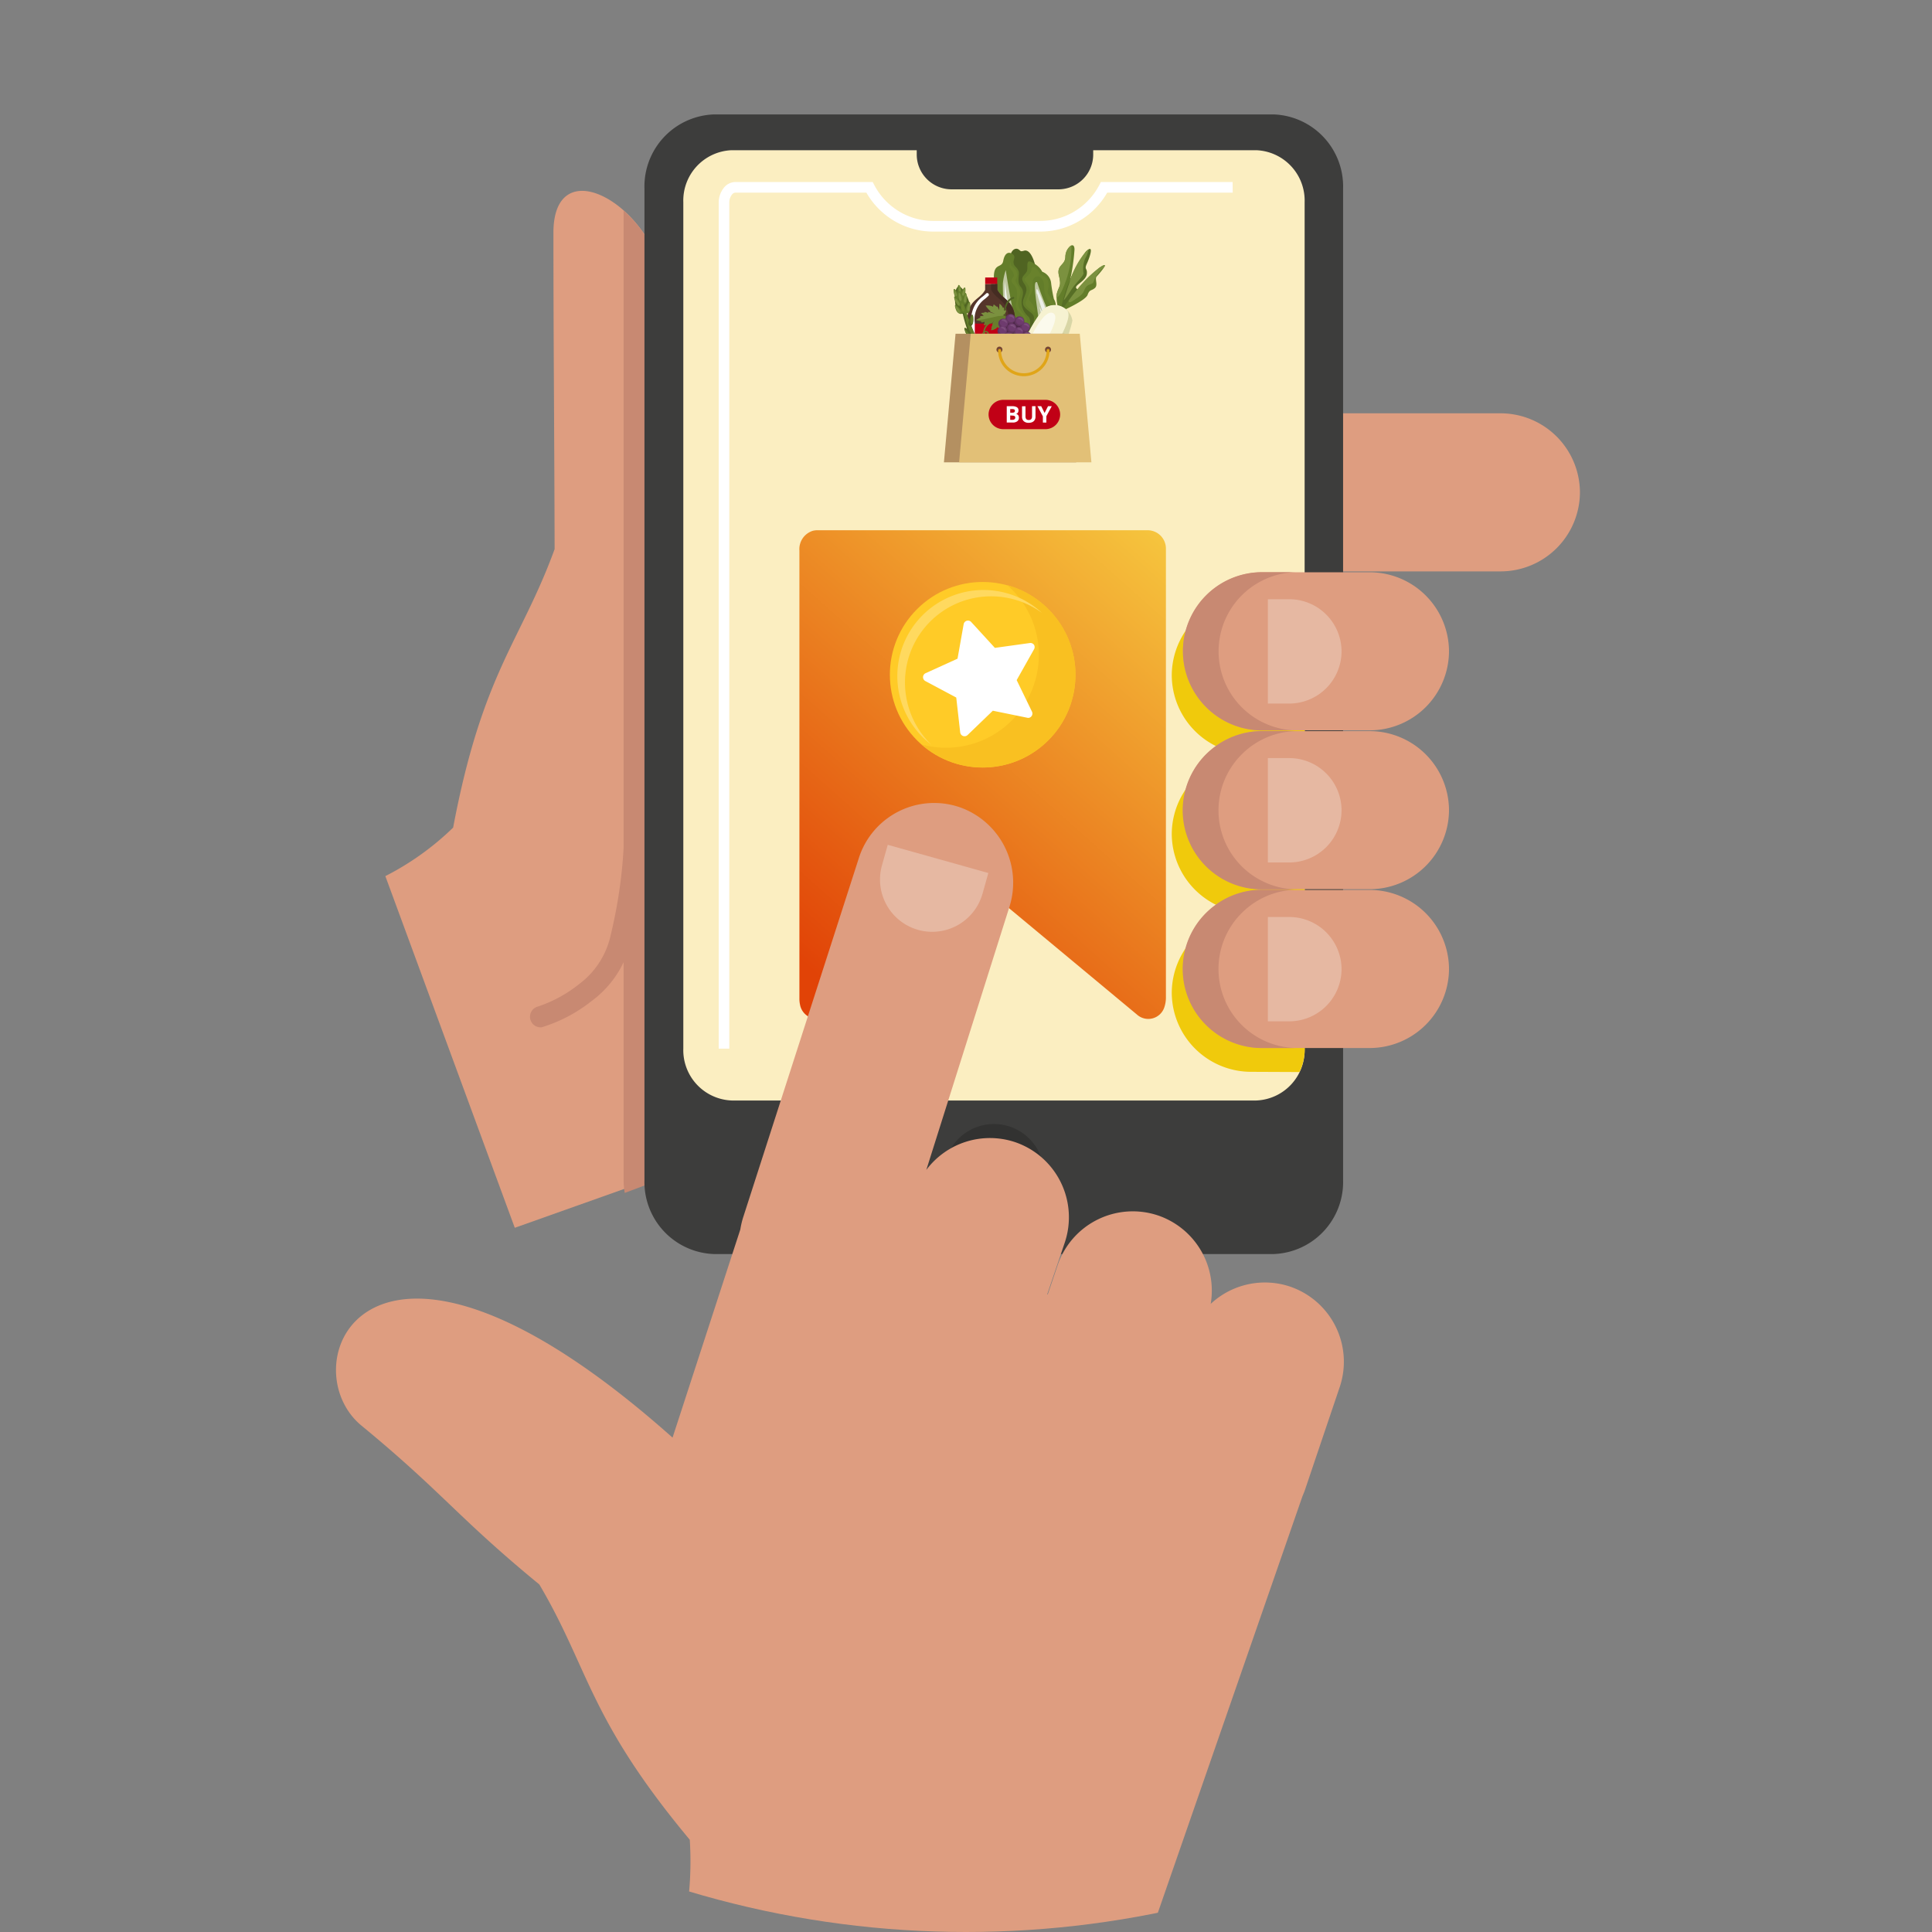 <svg xmlns="http://www.w3.org/2000/svg" xmlns:xlink="http://www.w3.org/1999/xlink" width="44" height="44" viewBox="0 0 44 44">
  <rect x="0" y="0" width="44" height="44" fill="#808080" stroke="none"/>
  <defs>
    <linearGradient id="linear-gradient" x1="1" x2="0.284" y2="1.07" gradientUnits="objectBoundingBox">
      <stop offset="0" stop-color="#f6c63e"/>
      <stop offset="1" stop-color="#e14307"/>
    </linearGradient>
    <clipPath id="clip-path">
      <circle id="Ellipse_16" data-name="Ellipse 16" cx="22" cy="22" r="22" fill="#c6f5f5"/>
    </clipPath>
    <clipPath id="clip-path-2">
      <rect id="Rectangle_17402" data-name="Rectangle 17402" width="8.348" height="11.129" fill="url(#linear-gradient)"/>
    </clipPath>
  </defs>
  <g id="favorutes" transform="translate(-29 -491)">
    <g id="Mask_Group_263" data-name="Mask Group 263" transform="translate(29 491)" clip-path="url(#clip-path)">
      <g id="Group_17350" data-name="Group 17350" transform="translate(7.652 2.606)">
        <g id="Group_17348" data-name="Group 17348" transform="translate(1.124 0)">
          <g id="Group_17334" data-name="Group 17334" transform="translate(0 1.74)">
            <path id="Path_56618" data-name="Path 56618" d="M77.159,62.817a6.342,6.342,0,0,1-1.544,1.105l2.948,8.009,7.037-2.5.106-10.958-2.778-.954.237-6.17c.018-.46-.516-.683-1.156-.8-.285-1.934-2.566-3.2-2.566-1.281,0,2.4.022,4.8.027,7.207C78.7,58.588,77.828,59.276,77.159,62.817Z" transform="translate(-75.615 -48.315)" fill="#de9d80" fill-rule="evenodd"/>
            <path id="Path_56619" data-name="Path 56619" d="M99.821,72.67l4.534-1.7.106-10.958-2.778-.954.237-6.17c.018-.46-.516-.683-1.156-.8a3.042,3.042,0,0,0-.969-1.789V72.373A1.77,1.77,0,0,0,99.821,72.67Z" transform="translate(-94.369 -49.848)" fill="#c88972" fill-rule="evenodd"/>
            <path id="Path_56620" data-name="Path 56620" d="M92.868,112.028a.24.24,0,0,0-.48-.021,11.09,11.09,0,0,1-.312,2.479,1.888,1.888,0,0,1-.705,1.105,3.045,3.045,0,0,1-.948.521.241.241,0,0,0,.081.474,3.451,3.451,0,0,0,1.14-.6,2.336,2.336,0,0,0,.893-1.366A11.518,11.518,0,0,0,92.868,112.028Z" transform="translate(-86.944 -97.536)" fill="#c88972" fill-rule="evenodd"/>
          </g>
          <path id="Path_56621" data-name="Path 56621" d="M159.658,70.9h-6.636a1.808,1.808,0,0,0-1.8,1.8h0a1.808,1.808,0,0,0,1.8,1.8h6.636a1.808,1.808,0,0,0,1.8-1.8h0A1.808,1.808,0,0,0,159.658,70.9Z" transform="translate(-134.252 -64.093)" fill="#de9d80" fill-rule="evenodd"/>
          <path id="Path_56622" data-name="Path 56622" d="M116.256,40.56H103.5a1.642,1.642,0,0,0-1.579,1.689V64.825a1.642,1.642,0,0,0,1.579,1.689h12.753a1.642,1.642,0,0,0,1.579-1.689V42.249A1.642,1.642,0,0,0,116.256,40.56Z" transform="translate(-96.02 -40.56)" fill="#3d3d3c" fill-rule="evenodd"/>
          <path id="Path_56623" data-name="Path 56623" d="M118.886,44.2h-3.714v.1a.793.793,0,0,1-.791.791h-2.437a.794.794,0,0,1-.791-.791v-.1h-4.216a1.147,1.147,0,0,0-1.1,1.18V64.661a1.147,1.147,0,0,0,1.1,1.181h11.95a1.147,1.147,0,0,0,1.1-1.181V45.383A1.147,1.147,0,0,0,118.886,44.2Z" transform="translate(-99.051 -43.385)" fill="#fbeec1" fill-rule="evenodd"/>
          <path id="Path_56624" data-name="Path 56624" d="M158.32,100.277a1.233,1.233,0,0,0,.12-.533V96.672h-1.229a1.808,1.808,0,0,0-1.8,1.8h0a1.808,1.808,0,0,0,1.8,1.8Zm.12-3.618V93.055h-1.229a1.808,1.808,0,0,0-1.8,1.8h0a1.808,1.808,0,0,0,1.8,1.8Zm0-3.618v-3.6h-1.229a1.808,1.808,0,0,0-1.8,1.8h0a1.808,1.808,0,0,0,1.8,1.8Z" transform="translate(-137.501 -78.468)" fill="#f0ca0c" fill-rule="evenodd"/>
          <path id="Path_56625" data-name="Path 56625" d="M121.15,47.662h-2.858a1.769,1.769,0,0,1-.613.631,1.742,1.742,0,0,1-.911.256h-2.437a1.742,1.742,0,0,1-.911-.256,1.771,1.771,0,0,1-.613-.631h-2.981a.11.11,0,0,0-.084.05.288.288,0,0,0-.057.168V67.157h-.241V47.879a.539.539,0,0,1,.108-.315.341.341,0,0,1,.274-.144h3.125l.034.065a1.526,1.526,0,0,0,.56.6,1.5,1.5,0,0,0,.786.221h2.437a1.5,1.5,0,0,0,.786-.221,1.526,1.526,0,0,0,.56-.6l.034-.065h3Z" transform="translate(-101.852 -45.881)" fill="#fff" fill-rule="evenodd"/>
          <path id="Rectangle_17550" data-name="Rectangle 17550" d="M1.139,0h0A1.138,1.138,0,0,1,2.278,1.138v0A1.138,1.138,0,0,1,1.14,2.278h0A1.139,1.139,0,0,1,0,1.139v0A1.139,1.139,0,0,1,1.139,0Z" transform="translate(12.721 22.993)" fill="#323231"/>
          <g id="Group_17335" data-name="Group 17335" transform="translate(18.164 10.427)">
            <path id="Path_56626" data-name="Path 56626" d="M160.815,87.021h-2.458a1.808,1.808,0,0,0-1.8,1.8h0a1.808,1.808,0,0,0,1.8,1.8h2.458a1.808,1.808,0,0,0,1.8-1.8h0A1.808,1.808,0,0,0,160.815,87.021Z" transform="translate(-156.555 -87.021)" fill="#de9d80" fill-rule="evenodd"/>
            <path id="Path_56627" data-name="Path 56627" d="M160.815,103.142h-2.458a1.807,1.807,0,0,0-1.8,1.8h0a1.808,1.808,0,0,0,1.8,1.8h2.458a1.808,1.808,0,0,0,1.8-1.8h0A1.808,1.808,0,0,0,160.815,103.142Z" transform="translate(-156.555 -99.524)" fill="#de9d80" fill-rule="evenodd"/>
            <path id="Path_56628" data-name="Path 56628" d="M160.815,119.262h-2.458a1.808,1.808,0,0,0-1.8,1.8h0a1.808,1.808,0,0,0,1.8,1.8h2.458a1.808,1.808,0,0,0,1.8-1.8h0A1.808,1.808,0,0,0,160.815,119.262Z" transform="translate(-156.555 -112.027)" fill="#de9d80" fill-rule="evenodd"/>
            <path id="Path_56629" data-name="Path 56629" d="M165.666,89.759h-.49v2.376h.49a1.192,1.192,0,0,0,1.188-1.188h0A1.192,1.192,0,0,0,165.666,89.759Z" transform="translate(-163.241 -89.145)" fill="#e6b8a2" fill-rule="evenodd"/>
            <path id="Path_56630" data-name="Path 56630" d="M165.666,105.878h-.49v2.377h.49a1.192,1.192,0,0,0,1.188-1.188h0A1.192,1.192,0,0,0,165.666,105.878Z" transform="translate(-163.241 -101.646)" fill="#e6b8a2" fill-rule="evenodd"/>
            <path id="Path_56631" data-name="Path 56631" d="M165.666,122h-.49v2.376h.49a1.192,1.192,0,0,0,1.188-1.188h0A1.192,1.192,0,0,0,165.666,122Z" transform="translate(-163.241 -114.149)" fill="#e6b8a2" fill-rule="evenodd"/>
          </g>
          <path id="Path_56632" data-name="Path 56632" d="M156.555,88.824a1.808,1.808,0,0,0,1.8,1.8h.815a1.8,1.8,0,0,1,0-3.605h-.815a1.8,1.8,0,0,0-1.8,1.8Z" transform="translate(-138.391 -76.594)" fill="#c88972" fill-rule="evenodd"/>
          <path id="Path_56633" data-name="Path 56633" d="M157.3,103.484a1.8,1.8,0,0,0,1.054,3.262h.815a1.8,1.8,0,0,1-1.3-3.049l.037-.037a1.8,1.8,0,0,1,1.263-.519h-.815A1.789,1.789,0,0,0,157.3,103.484Z" transform="translate(-138.391 -89.097)" fill="#c88972" fill-rule="evenodd"/>
          <path id="Path_56634" data-name="Path 56634" d="M157.3,119.6a1.8,1.8,0,0,0,1.054,3.262h.815a1.8,1.8,0,0,1-1.3-3.049l.037-.037a1.8,1.8,0,0,1,1.263-.519h-.815A1.791,1.791,0,0,0,157.3,119.6Z" transform="translate(-138.391 -101.6)" fill="#c88972" fill-rule="evenodd"/>
          <g id="Group_17352" data-name="Group 17352" transform="translate(12.721 2.976)">
            <g id="Group_17346" data-name="Group 17346" transform="translate(0 0)">
              <g id="Group_17336" data-name="Group 17336" transform="translate(1.119 0.083)">
                <path id="Path_56635" data-name="Path 56635" d="M135.255,69.307a3.514,3.514,0,0,1,.422,1.661c-.056.39-.009.558-.249.384s-.348-.009-.422-.546a8.853,8.853,0,0,1-.109-1.078C134.894,69.466,135.255,69.307,135.255,69.307Z" transform="translate(-134.559 -68.85)" fill="#506422" fill-rule="evenodd"/>
                <path id="Path_56636" data-name="Path 56636" d="M135.994,64.814c-.076-.343-.184-.432-.27-.408s-.07.014-.125-.027-.16-.014-.193.147a.833.833,0,0,0,.094.466c.037.049.008.123.113.141S135.994,64.814,135.994,64.814Z" transform="translate(-135.015 -64.362)" fill="#506422" fill-rule="evenodd"/>
                <path id="Path_56637" data-name="Path 56637" d="M138.7,67.534a.462.462,0,0,1,.188.187.31.31,0,0,1,.2.244,3.253,3.253,0,0,0,.065.377.317.317,0,0,1,.033.246.788.788,0,0,0-.036.164.564.564,0,0,1,.043.395c-.066.185-.147.271-.224.24a.513.513,0,0,1-.291-.362c-.013-.185.086-.267-.049-.372s-.218-.166-.167-.31.112-.214.012-.356,0-.169.056-.262S138.474,67.38,138.7,67.534Z" transform="translate(-137.767 -67.197)" fill="#637d2a" fill-rule="evenodd"/>
                <path id="Path_56638" data-name="Path 56638" d="M131.9,67.289c.125-.1.257-.371.149-.5a.42.42,0,0,1-.138-.447c.059-.229-.083-.2-.088-.365s.051-.2-.067-.323.038-.211-.065-.286-.186-.012-.216.152-.19.055-.211.31.117.223,0,.463.173.271.134.436a.589.589,0,0,0,.112.522C131.65,67.406,131.924,67.555,131.9,67.289Z" transform="translate(-131.243 -65.244)" fill="#637d2a" fill-rule="evenodd"/>
                <path id="Path_56639" data-name="Path 56639" d="M134.321,69.874a6.647,6.647,0,0,0,.3.762,1.17,1.17,0,0,1,.068.987c-.154.345-.4.322-.727.119s-.3-.509-.339-.864a5.255,5.255,0,0,1-.081-.979,1.3,1.3,0,0,1,.066-.3s.071.5.192,1.066a1.364,1.364,0,0,0,.4.822c.067.044.232-.236.146-.847S134.244,69.843,134.321,69.874Z" transform="translate(-133.318 -69.112)" fill="#c0c8a1" fill-rule="evenodd"/>
                <path id="Path_56640" data-name="Path 56640" d="M140.993,93.359c-.118-.013-.085-.16.122-.149C141.269,93.219,141.258,93.388,140.993,93.359Z" transform="translate(-140.031 -90.544)" fill="#8e9f6a" fill-rule="evenodd"/>
                <path id="Path_56641" data-name="Path 56641" d="M134.791,72.608q0,.027.007.057a.019.019,0,0,1,.014.015c.092.379.42,1.079.055,1.445a1.207,1.207,0,0,0-.008-1.17,2.2,2.2,0,0,1,.066.468c0,.346-.059.691-.19.695s-.347-.189-.454-.661c-.027-.12-.052-.252-.074-.382a1.969,1.969,0,0,0,.178.835,1.249,1.249,0,0,0,.23.267.95.95,0,0,1-.243-.257,10,10,0,0,1-.3-1.541,5.139,5.139,0,0,0,.193,1.647c.1.109.3.337.447.27a.347.347,0,0,1,.1-.026.534.534,0,0,1,.084,0c.108,0,.072.046.14-.06a.8.8,0,0,0,.137-.465,4.016,4.016,0,0,0-.33-1.122C134.827,72.577,134.783,72.509,134.791,72.608Z" transform="translate(-133.802 -71.637)" fill="#ecefe9" fill-rule="evenodd"/>
                <path id="Path_56642" data-name="Path 56642" d="M139.219,69.89c-.073-.1-.212-.136-.177-.248s.134-.227.064-.36-.143-.126-.048-.206.106-.111.116-.188.105-.026.167.079.188.092.214.233-.041.192-.006.263.157.2.145.27a.441.441,0,0,1-.043.123.384.384,0,0,0-.08-.2.582.582,0,0,1-.111-.374c-.007-.182-.136-.265-.217-.19s-.016.171-.053.3-.12.167-.052.239.128.182.11.232S139.219,69.89,139.219,69.89Z" transform="translate(-138.295 -68.436)" fill="#69822c" fill-rule="evenodd"/>
                <path id="Path_56643" data-name="Path 56643" d="M135.642,69.013a.358.358,0,0,0,.108-.288c-.014-.066-.091-.133-.134-.2a.261.261,0,0,1-.059-.214c.02-.1.079-.186.032-.284s-.123-.152-.08-.234a.188.188,0,0,0-.055-.24c-.072-.077-.07-.043-.068-.154-.026.109-.045.131.024.213.046.054.066.116.022.167-.081.1.035.135.085.247a.675.675,0,0,1-.012.328c-.024.139.043.159.139.28C135.76,68.774,135.7,68.851,135.642,69.013Z" transform="translate(-134.983 -67.116)" fill="#69822c" fill-rule="evenodd"/>
                <path id="Path_56644" data-name="Path 56644" d="M141.441,93.674c-.087-.01-.063-.119.09-.11C141.645,93.57,141.638,93.7,141.441,93.674Z" transform="translate(-140.453 -90.865)" fill="#aeb994" fill-rule="evenodd"/>
              </g>
              <g id="Group_17339" data-name="Group 17339" transform="translate(1.286)">
                <g id="Group_17337" data-name="Group 17337" transform="translate(1.275)">
                  <path id="Path_56645" data-name="Path 56645" d="M146.93,65a4.662,4.662,0,0,0,.328-1.429c0-.216-.2-.04-.208.166s-.206.177-.146.429,0,.228-.048.408A.749.749,0,0,0,146.93,65Z" transform="translate(-146.845 -63.468)" fill="#637d2a" fill-rule="evenodd"/>
                  <path id="Path_56646" data-name="Path 56646" d="M147.843,65.846a3.357,3.357,0,0,1,.581-1.372c.2-.192.087.134.021.278s.016.093,0,.233-.222.231-.244.293.1.029-.011.186A3.566,3.566,0,0,1,147.843,65.846Z" transform="translate(-147.751 -64.328)" fill="#576e26" fill-rule="evenodd"/>
                  <path id="Path_56647" data-name="Path 56647" d="M148.08,69.438a4.17,4.17,0,0,1,.864-.991c.295-.2-.012.148-.061.2s.039.194-.04.262-.119.025-.166.156S148.08,69.438,148.08,69.438Z" transform="translate(-147.966 -67.931)" fill="#637d2a" fill-rule="evenodd"/>
                  <path id="Path_56648" data-name="Path 56648" d="M147.069,64.308a2.224,2.224,0,0,0,.118-.792.308.308,0,0,0-.137.26c0,.2-.206.177-.146.429s0,.228-.048.408a.37.37,0,0,0-.011.1C146.923,64.684,147,64.5,147.069,64.308Z" transform="translate(-146.845 -63.512)" fill="#7b913f" fill-rule="evenodd"/>
                  <path id="Path_56649" data-name="Path 56649" d="M149.181,64.564a1.9,1.9,0,0,0-.378.716c-.041.116-.083.246-.127.391a.149.149,0,0,0,.022-.021c.051-.057.131-.191.192-.276.1-.134.238-.259.237-.318a.593.593,0,0,1,.038-.335.646.646,0,0,0,.076-.206A.332.332,0,0,0,149.181,64.564Z" transform="translate(-148.508 -64.417)" fill="#7b913f" fill-rule="evenodd"/>
                  <path id="Path_56650" data-name="Path 56650" d="M149.881,69.233c.032,0,.091-.044.186-.109.155-.106.122-.148.181-.232s.152-.052.177-.129a.745.745,0,0,1,.239-.328c.033-.056.023-.077-.11.013a2.684,2.684,0,0,0-.5.491c-.073.088-.142.179-.2.264C149.858,69.223,149.867,69.233,149.881,69.233Z" transform="translate(-149.576 -67.932)" fill="#7b913f" fill-rule="evenodd"/>
                </g>
                <g id="Group_17338" data-name="Group 17338" transform="translate(0 1.365)">
                  <path id="Path_56651" data-name="Path 56651" d="M134.042,78.329a2.946,2.946,0,0,0-.662,1.784c-.051.172-.078.2-.119.175-.057-.032-.068-.141-.124-.06a.725.725,0,0,0-.088.192s.072-.159.129-.109.067.181.378-.084l.005,0a1.054,1.054,0,0,0,.368-.267,2.685,2.685,0,0,0,.76-1.361A.408.408,0,0,0,134.042,78.329Z" transform="translate(-133.049 -78.244)" fill="#d8d6a6" fill-rule="evenodd"/>
                  <path id="Path_56652" data-name="Path 56652" d="M137.463,79.164c.117-.244.365-.674.241-.8a.442.442,0,0,0-.036-.032l-.019-.014-.039-.025-.018-.009a.388.388,0,0,0-.118-.036.4.4,0,0,0-.3.081,3.058,3.058,0,0,0-.671,1.726c.036.012-.09.189.149.09A2.922,2.922,0,0,0,137.463,79.164Z" transform="translate(-136.186 -78.244)" fill="#f6f2d1" fill-rule="evenodd"/>
                  <path id="Path_56653" data-name="Path 56653" d="M139.2,80.128c-.284-.021-.8,1.213-.606,1.2C138.765,81.315,139.556,80.155,139.2,80.128Z" transform="translate(-138.04 -79.954)" fill="#fbfaed" fill-rule="evenodd"/>
                </g>
              </g>
              <g id="Group_17340" data-name="Group 17340" transform="translate(0.529 0.737)">
                <path id="Path_56654" data-name="Path 56654" d="M125.954,73.935v2.42h-.005a.273.273,0,0,1-.269.138.418.418,0,0,0-.274,0,.418.418,0,0,0-.274,0,.273.273,0,0,1-.268-.138h-.006v-2.42c0-.548.273-.5.41-.751V73.05h.277v.133C125.681,73.434,125.954,73.41,125.954,73.935Z" transform="translate(-124.858 -72.901)" fill="#55352a" fill-rule="evenodd"/>
                <rect id="Rectangle_17551" data-name="Rectangle 17551" width="1.096" height="0.658" transform="translate(0 1.051)" fill="#c10016"/>
                <rect id="Rectangle_17552" data-name="Rectangle 17552" width="0.274" height="0.149" transform="translate(0.411)" fill="#c10016"/>
                <path id="Path_56655" data-name="Path 56655" d="M126.015,78.4a.037.037,0,1,1-.074,0V76.011a.631.631,0,0,1,.256-.6c.026-.021.052-.043.076-.067a.037.037,0,1,1,.052.053c-.026.025-.053.048-.081.071a.569.569,0,0,0-.229.539Z" transform="translate(-125.841 -74.978)" fill="#fff" fill-rule="evenodd"/>
                <path id="Path_56656" data-name="Path 56656" d="M131.214,73.952h.137v-.018c0-.524-.273-.5-.41-.751V73.05H130.8v.133c.137.25.41.227.41.751Z" transform="translate(-130.255 -72.901)" fill="#452c22" fill-rule="evenodd"/>
                <rect id="Rectangle_17553" data-name="Rectangle 17553" width="0.137" height="0.658" transform="translate(0.959 1.051)" fill="#911b19"/>
                <path id="Path_56657" data-name="Path 56657" d="M133.355,89.932h-.137v1.745h-.005a.24.24,0,0,1-.2.132.422.422,0,0,0,.068.006.273.273,0,0,0,.268-.138h.005V89.932Z" transform="translate(-132.26 -88.224)" fill="#452c22" fill-rule="evenodd"/>
              </g>
              <g id="Group_17341" data-name="Group 17341" transform="translate(0.22 0.907)">
                <path id="Path_56658" data-name="Path 56658" d="M122.124,73.907c.132.259.043.4-.069.413a.212.212,0,0,1-.144-.073C121.811,74.124,121.825,73.324,122.124,73.907Z" transform="translate(-121.824 -73.658)" fill="#506422" fill-rule="evenodd"/>
                <path id="Path_56659" data-name="Path 56659" d="M121.521,74.38c.036.163.127.13.124.072S121.464,74.122,121.521,74.38Z" transform="translate(-121.51 -74.179)" fill="#637d2a" fill-rule="evenodd"/>
                <path id="Path_56660" data-name="Path 56660" d="M123.306,74.009c-.014.166-.109.145-.113.088S123.329,73.745,123.306,74.009Z" transform="translate(-123.037 -73.843)" fill="#637d2a" fill-rule="evenodd"/>
                <path id="Path_56661" data-name="Path 56661" d="M122.577,73.377c.056.157-.039.178-.067.127S122.488,73.128,122.577,73.377Z" transform="translate(-122.403 -73.284)" fill="#637d2a" fill-rule="evenodd"/>
                <path id="Path_56662" data-name="Path 56662" d="M123.239,77.019a3.338,3.338,0,0,0,.494,1.337c.313.545.428.456.444.351s-.331-.268-.641-1.008S123.334,76.911,123.239,77.019Z" transform="translate(-123.079 -76.634)" fill="#506422" fill-rule="evenodd"/>
                <path id="Path_56663" data-name="Path 56663" d="M124.346,78.656a3.211,3.211,0,0,1-.627-.958c-.286-.683-.217-.776-.279-.7a3.342,3.342,0,0,0,.481,1.256C124.177,78.7,124.3,78.72,124.346,78.656Z" transform="translate(-123.262 -76.634)" fill="#637d2a" fill-rule="evenodd"/>
                <path id="Path_56664" data-name="Path 56664" d="M121.869,78.314c.038.1.158.114.144.054S121.771,78.049,121.869,78.314Z" transform="translate(-121.813 -77.742)" fill="#637d2a" fill-rule="evenodd"/>
                <path id="Path_56665" data-name="Path 56665" d="M124.5,77.55c0,.231-.1.183-.112.122S124.5,77.319,124.5,77.55Z" transform="translate(-124.119 -77.076)" fill="#637d2a" fill-rule="evenodd"/>
                <path id="Path_56666" data-name="Path 56666" d="M121.681,76.226c.067.166.158.114.144.054S121.574,75.964,121.681,76.226Z" transform="translate(-121.64 -75.848)" fill="#637d2a" fill-rule="evenodd"/>
                <path id="Path_56667" data-name="Path 56667" d="M123.788,75.364c.015.178-.089.173-.1.113S123.765,75.082,123.788,75.364Z" transform="translate(-123.482 -75.07)" fill="#637d2a" fill-rule="evenodd"/>
                <path id="Path_56668" data-name="Path 56668" d="M125.3,80.714c0,.179-.1.164-.114.1S125.3,80.431,125.3,80.714Z" transform="translate(-124.849 -79.923)" fill="#506422" fill-rule="evenodd"/>
                <path id="Path_56669" data-name="Path 56669" d="M124.2,83.964c.071.164.16.111.145.051S124.087,83.7,124.2,83.964Z" transform="translate(-123.924 -82.871)" fill="#506422" fill-rule="evenodd"/>
                <path id="Path_56670" data-name="Path 56670" d="M126.731,89.291c.071.164.16.111.145.051S126.619,89.032,126.731,89.291Z" transform="translate(-126.222 -87.707)" fill="#506422" fill-rule="evenodd"/>
                <path id="Path_56671" data-name="Path 56671" d="M127.687,86.142c.054.17-.048.189-.076.134S127.6,85.872,127.687,86.142Z" transform="translate(-127.035 -84.861)" fill="#506422" fill-rule="evenodd"/>
                <path id="Path_56672" data-name="Path 56672" d="M123.34,77.475c.058.144-.011.183-.051.155a.053.053,0,0,1-.016-.017C123.239,77.557,123.235,77.212,123.34,77.475Z" transform="translate(-123.091 -76.999)" fill="#637d2a" fill-rule="evenodd"/>
                <path id="Path_56673" data-name="Path 56673" d="M121.615,74.56c.019.1.063.083.061.046S121.584,74.395,121.615,74.56Z" transform="translate(-121.599 -74.378)" fill="#7b913f" fill-rule="evenodd"/>
                <path id="Path_56674" data-name="Path 56674" d="M121.84,76.607c.051.122.1.084.087.04S121.758,76.414,121.84,76.607Z" transform="translate(-121.788 -76.222)" fill="#7b913f" fill-rule="evenodd"/>
                <path id="Path_56675" data-name="Path 56675" d="M121.972,78.541c.051.122.1.084.087.04S121.891,78.348,121.972,78.541Z" transform="translate(-121.908 -77.977)" fill="#7b913f" fill-rule="evenodd"/>
                <path id="Path_56676" data-name="Path 56676" d="M123.456,77.85c.006.132.064.114.068.068S123.448,77.641,123.456,77.85Z" transform="translate(-123.276 -77.349)" fill="#6d852c" fill-rule="evenodd"/>
                <path id="Path_56677" data-name="Path 56677" d="M124.042,75.685c-.033.128.028.127.045.084S124.095,75.483,124.042,75.685Z" transform="translate(-123.799 -75.391)" fill="#7b913f" fill-rule="evenodd"/>
                <path id="Path_56678" data-name="Path 56678" d="M124.862,77.766c-.033.128.028.127.045.085S124.915,77.563,124.862,77.766Z" transform="translate(-124.544 -77.279)" fill="#7b913f" fill-rule="evenodd"/>
                <path id="Path_56679" data-name="Path 56679" d="M123.638,74.189c-.047.11.008.118.029.082S123.712,74.016,123.638,74.189Z" transform="translate(-123.424 -74.045)" fill="#7b913f" fill-rule="evenodd"/>
                <path id="Path_56680" data-name="Path 56680" d="M122.822,73.5c.025.087-.017.1-.03.071S122.782,73.358,122.822,73.5Z" transform="translate(-122.667 -73.43)" fill="#7b913f" fill-rule="evenodd"/>
                <path id="Path_56681" data-name="Path 56681" d="M122.769,74.916c.071.164-.029.193-.063.14S122.657,74.656,122.769,74.916Z" transform="translate(-122.572 -74.678)" fill="#637d2a" fill-rule="evenodd"/>
                <path id="Path_56682" data-name="Path 56682" d="M122.753,75.27c.006.132.064.114.068.068S122.744,75.061,122.753,75.27Z" transform="translate(-122.637 -75.008)" fill="#7b913f" fill-rule="evenodd"/>
                <path id="Path_56683" data-name="Path 56683" d="M125.684,80.842c-.033.128.028.127.045.085S125.736,80.64,125.684,80.842Z" transform="translate(-125.289 -80.071)" fill="#637d2a" fill-rule="evenodd"/>
                <path id="Path_56684" data-name="Path 56684" d="M124.386,84.336c.07.091.021.111-.007.083S124.276,84.193,124.386,84.336Z" transform="translate(-124.067 -83.268)" fill="#637d2a" fill-rule="evenodd"/>
                <path id="Path_56685" data-name="Path 56685" d="M128.049,86.463c.031.11-.022.111-.038.074S128,86.288,128.049,86.463Z" transform="translate(-127.403 -85.183)" fill="#637d2a" fill-rule="evenodd"/>
                <path id="Path_56686" data-name="Path 56686" d="M127.011,89.722c.075.086.027.109,0,.083S126.892,89.585,127.011,89.722Z" transform="translate(-126.447 -88.159)" fill="#637d2a" fill-rule="evenodd"/>
              </g>
              <g id="Group_17342" data-name="Group 17342" transform="translate(0.723 1.18)">
                <path id="Path_56687" data-name="Path 56687" d="M134.208,76.242a.261.261,0,0,0-.155.141.437.437,0,0,0,.021.424l.029.028-.02-.034a.436.436,0,0,1-.015-.365.242.242,0,0,1,.152-.153.021.021,0,1,0-.012-.041Z" transform="translate(-133.357 -76.241)" fill="#506422" fill-rule="evenodd"/>
                <path id="Path_56688" data-name="Path 56688" d="M127.575,78.175a.263.263,0,0,1,.088.049.291.291,0,0,1,.026.036l-.047.006.031.072-.027,0a.155.155,0,0,1,0,.063.211.211,0,0,1-.022.051s-.051-.08-.064-.11-.011-.011-.011-.011V78.4h-.016l-.032.058-.01.017s-.042-.043-.037-.047a.146.146,0,0,1-.067.055.292.292,0,0,1-.079.026.585.585,0,0,1,.033-.132c.015-.019.022-.018.015-.019l-.029,0,.092-.092s-.081.064-.1.077-.021.017-.021.017l-.017-.022a.168.168,0,0,1-.038.035c-.021.013-.027.012-.027.012l0-.009-.076.019.023-.063h-.01l.019-.023s-.061.017-.078.019-.013-.028-.013-.028-.094-.012-.119-.019h0s0,0,0,0c.019-.015.1-.057.1-.057s-.017-.026,0-.03.08-.008.08-.008l-.028-.015.009,0-.05-.05.079-.008V78.1s0,0,.03,0a.2.2,0,0,1,.051.02l.006-.026s0,0,.027.009.129.037.129.037l-.128-.054.026-.011c.006,0,0,0-.023-.012a.68.68,0,0,1-.091-.11.3.3,0,0,1,.085,0,.171.171,0,0,1,.087.028c-.006,0,.013-.056.013-.056l.016.012.056.043.014-.006.034.071s.007.018.005-.014a1.188,1.188,0,0,1,.008-.122.248.248,0,0,1,.044.04.17.17,0,0,1,.032.057l.023-.013.005.076.046-.01a.242.242,0,0,1-.007.042A.222.222,0,0,1,127.575,78.175Z" transform="translate(-126.953 -77.755)" fill="#7b913f" fill-rule="evenodd"/>
                <path id="Path_56689" data-name="Path 56689" d="M127.589,80.847a.229.229,0,0,1,.074.043.292.292,0,0,1,.026.036l-.047.006.031.072-.027,0a.155.155,0,0,1,0,.063.21.21,0,0,1-.022.051s-.051-.08-.064-.11-.011-.011-.011-.011v.076h-.016l-.032.058-.01.017s-.042-.043-.037-.047a.145.145,0,0,1-.067.055.291.291,0,0,1-.079.026.585.585,0,0,1,.033-.132c.015-.019.022-.018.015-.019l-.029,0,.092-.092s-.081.064-.1.077-.021.017-.021.017l-.017-.022a.168.168,0,0,1-.038.035c-.021.013-.027.012-.027.012l0-.008-.076.019.023-.063h-.01l.019-.023s-.061.017-.078.019-.013-.028-.013-.028-.094-.012-.119-.019h0s0,0,0,0h0l.171-.024.335-.073Z" transform="translate(-126.953 -80.421)" fill="#687e2c" fill-rule="evenodd"/>
                <path id="Path_56690" data-name="Path 56690" d="M128.58,82.358a.28.28,0,0,0-.17.234.167.167,0,0,0-.038.159c.008.056.021.082.017,0a.209.209,0,0,1,.016-.128l.009-.009c.021.092.145.059.119-.011a.076.076,0,0,0-.089-.031.26.26,0,0,1,.147-.186.016.016,0,1,0-.011-.031Zm-.137.242a.053.053,0,0,1,.059.012C128.519,82.638,128.451,82.665,128.443,82.6Z" transform="translate(-128.238 -81.792)" fill="#687e2c" fill-rule="evenodd"/>
                <path id="Path_56691" data-name="Path 56691" d="M133.277,81.4c-.132.057-.246.13-.248.218a1.015,1.015,0,0,0,.057.321c.021.021.41.277.446.305s.065.113.122.021a.316.316,0,0,0,.044-.361C133.613,81.742,133.487,81.41,133.277,81.4Z" transform="translate(-132.468 -80.927)" fill="#4b2747" fill-rule="evenodd"/>
                <path id="Path_56692" data-name="Path 56692" d="M139.528,88.973a.1.1,0,1,0-.1-.1A.1.1,0,0,0,139.528,88.973Z" transform="translate(-138.279 -87.622)" fill="#61345e" fill-rule="evenodd"/>
                <path id="Path_56693" data-name="Path 56693" d="M136.278,85.822a.111.111,0,1,0-.111-.111A.111.111,0,0,0,136.278,85.822Z" transform="translate(-135.316 -84.734)" fill="#61345e" fill-rule="evenodd"/>
                <path id="Path_56694" data-name="Path 56694" d="M138.03,82.761a.111.111,0,1,0-.111-.111A.112.112,0,0,0,138.03,82.761Z" transform="translate(-136.906 -81.956)" fill="#61345e" fill-rule="evenodd"/>
                <path id="Path_56695" data-name="Path 56695" d="M138.411,85.061a.111.111,0,1,0-.111-.111A.112.112,0,0,0,138.411,85.061Z" transform="translate(-137.252 -84.044)" fill="#61345e" fill-rule="evenodd"/>
                <path id="Path_56696" data-name="Path 56696" d="M134.749,82.979a.111.111,0,1,0-.111-.111A.112.112,0,0,0,134.749,82.979Z" transform="translate(-133.928 -82.154)" fill="#61345e" fill-rule="evenodd"/>
                <path id="Path_56697" data-name="Path 56697" d="M136.63,81.259a.111.111,0,1,0-.111-.111A.112.112,0,0,0,136.63,81.259Z" transform="translate(-135.635 -80.594)" fill="#61345e" fill-rule="evenodd"/>
                <path id="Path_56698" data-name="Path 56698" d="M134.408,80.659a.111.111,0,1,0-.111-.111A.112.112,0,0,0,134.408,80.659Z" transform="translate(-133.619 -80.048)" fill="#61345e" fill-rule="evenodd"/>
                <path id="Path_56699" data-name="Path 56699" d="M132.647,81.82a.111.111,0,1,0-.111-.111A.112.112,0,0,0,132.647,81.82Z" transform="translate(-132.02 -81.102)" fill="#61345e" fill-rule="evenodd"/>
                <path id="Path_56700" data-name="Path 56700" d="M132.447,83.7a.111.111,0,1,0-.111-.111A.112.112,0,0,0,132.447,83.7Z" transform="translate(-131.839 -82.809)" fill="#61345e" fill-rule="evenodd"/>
                <path id="Path_56701" data-name="Path 56701" d="M137.534,89.987a.111.111,0,1,0-.111-.111A.111.111,0,0,0,137.534,89.987Z" transform="translate(-136.456 -88.515)" fill="#61345e" fill-rule="evenodd"/>
                <path id="Path_56702" data-name="Path 56702" d="M135.953,88.625a.111.111,0,1,0-.111-.111A.111.111,0,0,0,135.953,88.625Z" transform="translate(-135.021 -87.278)" fill="#61345e" fill-rule="evenodd"/>
                <path id="Path_56703" data-name="Path 56703" d="M134.562,87.235a.111.111,0,1,0-.111-.111A.112.112,0,0,0,134.562,87.235Z" transform="translate(-133.758 -86.017)" fill="#61345e" fill-rule="evenodd"/>
                <path id="Path_56704" data-name="Path 56704" d="M132.321,85.794a.111.111,0,1,0-.111-.111A.111.111,0,0,0,132.321,85.794Z" transform="translate(-131.724 -84.71)" fill="#61345e" fill-rule="evenodd"/>
                <path id="Path_56705" data-name="Path 56705" d="M139.756,90.577a.111.111,0,1,0-.111-.111A.111.111,0,0,0,139.756,90.577Z" transform="translate(-138.472 -89.05)" fill="#61345e" fill-rule="evenodd"/>
                <path id="Path_56706" data-name="Path 56706" d="M139.125,86.885a.111.111,0,1,0-.111-.111A.112.112,0,0,0,139.125,86.885Z" transform="translate(-137.9 -85.699)" fill="#61345e" fill-rule="evenodd"/>
                <path id="Path_56707" data-name="Path 56707" d="M137.52,87.783a.111.111,0,1,0-.111-.111A.112.112,0,0,0,137.52,87.783Z" transform="translate(-136.443 -86.514)" fill="#61345e" fill-rule="evenodd"/>
                <path id="Path_56708" data-name="Path 56708" d="M133.968,85.121a.111.111,0,1,0-.111-.111A.112.112,0,0,0,133.968,85.121Z" transform="translate(-133.219 -84.098)" fill="#61345e" fill-rule="evenodd"/>
                <path id="Path_56709" data-name="Path 56709" d="M136.47,83.841a.111.111,0,1,0-.111-.111A.112.112,0,0,0,136.47,83.841Z" transform="translate(-135.49 -82.936)" fill="#61345e" fill-rule="evenodd"/>
                <path id="Path_56710" data-name="Path 56710" d="M136.979,81.2a.09.09,0,1,1-.035.118A.087.087,0,0,1,136.979,81.2Z" transform="translate(-136.012 -80.732)" fill="#6e3b6e" fill-rule="evenodd"/>
                <path id="Path_56711" data-name="Path 56711" d="M134.752,80.6a.09.09,0,1,1-.021.121A.087.087,0,0,1,134.752,80.6Z" transform="translate(-133.998 -80.184)" fill="#6e3b6e" fill-rule="evenodd"/>
                <path id="Path_56712" data-name="Path 56712" d="M132.961,81.7a.09.09,0,1,1,.007.123A.087.087,0,0,1,132.961,81.7Z" transform="translate(-132.386 -81.17)" fill="#6e3b6e" fill-rule="evenodd"/>
                <path id="Path_56713" data-name="Path 56713" d="M132.7,83.537a.09.09,0,1,1,.007.123A.087.087,0,0,1,132.7,83.537Z" transform="translate(-132.15 -82.841)" fill="#6e3b6e" fill-rule="evenodd"/>
                <path id="Path_56714" data-name="Path 56714" d="M134.992,82.907a.09.09,0,1,1,.007.123A.087.087,0,0,1,134.992,82.907Z" transform="translate(-134.23 -82.269)" fill="#6e3b6e" fill-rule="evenodd"/>
                <path id="Path_56715" data-name="Path 56715" d="M136.724,83.847a.09.09,0,1,1,.007.123A.087.087,0,0,1,136.724,83.847Z" transform="translate(-135.801 -83.123)" fill="#6e3b6e" fill-rule="evenodd"/>
                <path id="Path_56716" data-name="Path 56716" d="M138.4,82.727a.09.09,0,1,1,.007.123A.087.087,0,0,1,138.4,82.727Z" transform="translate(-137.327 -82.105)" fill="#6e3b6e" fill-rule="evenodd"/>
                <path id="Path_56717" data-name="Path 56717" d="M138.832,84.975a.082.082,0,1,1,.006.111A.079.079,0,0,1,138.832,84.975Z" transform="translate(-137.717 -84.148)" fill="#6e3b6e" fill-rule="evenodd"/>
                <path id="Path_56718" data-name="Path 56718" d="M139.7,86.887a.082.082,0,1,1,.006.111A.079.079,0,0,1,139.7,86.887Z" transform="translate(-138.507 -85.883)" fill="#6e3b6e" fill-rule="evenodd"/>
                <path id="Path_56719" data-name="Path 56719" d="M137.812,87.757a.082.082,0,1,1,.006.111A.079.079,0,0,1,137.812,87.757Z" transform="translate(-136.79 -86.673)" fill="#6e3b6e" fill-rule="evenodd"/>
                <path id="Path_56720" data-name="Path 56720" d="M136.691,85.876a.082.082,0,1,1,.006.111A.079.079,0,0,1,136.691,85.876Z" transform="translate(-135.773 -84.966)" fill="#6e3b6e" fill-rule="evenodd"/>
                <path id="Path_56721" data-name="Path 56721" d="M136.411,88.737a.082.082,0,1,1,.006.111A.079.079,0,0,1,136.411,88.737Z" transform="translate(-135.519 -87.563)" fill="#6e3b6e" fill-rule="evenodd"/>
                <path id="Path_56722" data-name="Path 56722" d="M134.85,87.356a.082.082,0,1,1,.006.111A.079.079,0,0,1,134.85,87.356Z" transform="translate(-134.102 -86.309)" fill="#6e3b6e" fill-rule="evenodd"/>
                <path id="Path_56723" data-name="Path 56723" d="M137.892,90.059a.082.082,0,1,1,.006.111A.079.079,0,0,1,137.892,90.059Z" transform="translate(-136.863 -88.762)" fill="#6e3b6e" fill-rule="evenodd"/>
                <path id="Path_56724" data-name="Path 56724" d="M139.823,88.817a.082.082,0,1,1,.006.111A.079.079,0,0,1,139.823,88.817Z" transform="translate(-138.616 -87.635)" fill="#6e3b6e" fill-rule="evenodd"/>
                <path id="Path_56725" data-name="Path 56725" d="M140.257,90.623a.076.076,0,1,1,.006.1A.073.073,0,0,1,140.257,90.623Z" transform="translate(-139.011 -89.275)" fill="#6e3b6e" fill-rule="evenodd"/>
                <path id="Path_56726" data-name="Path 56726" d="M134.182,85.138a.09.09,0,1,1,.007.123A.087.087,0,0,1,134.182,85.138Z" transform="translate(-133.494 -84.294)" fill="#6e3b6e" fill-rule="evenodd"/>
                <path id="Path_56727" data-name="Path 56727" d="M132.321,85.859a.09.09,0,1,1,.007.123A.087.087,0,0,1,132.321,85.859Z" transform="translate(-131.805 -84.948)" fill="#6e3b6e" fill-rule="evenodd"/>
                <path id="Path_56728" data-name="Path 56728" d="M138.957,82.832c.04.025.047.083.019.066a.121.121,0,0,0-.04-.034c-.019-.009-.055-.009-.057-.02C138.874,82.815,138.931,82.816,138.957,82.832Z" transform="translate(-137.777 -82.213)" fill="#7d4f7c" fill-rule="evenodd"/>
                <path id="Path_56729" data-name="Path 56729" d="M137.516,81.371c.04.025.047.083.019.066a.123.123,0,0,0-.04-.034c-.019-.009-.055-.009-.057-.02C137.433,81.355,137.49,81.355,137.516,81.371Z" transform="translate(-136.47 -80.887)" fill="#7d4f7c" fill-rule="evenodd"/>
                <path id="Path_56730" data-name="Path 56730" d="M135.275,80.73c.04.025.047.083.019.066a.124.124,0,0,0-.04-.034c-.019-.009-.055-.01-.057-.02C135.192,80.714,135.249,80.714,135.275,80.73Z" transform="translate(-134.435 -80.306)" fill="#7d4f7c" fill-rule="evenodd"/>
                <path id="Path_56731" data-name="Path 56731" d="M133.494,81.791c.04.025.047.082.019.066a.127.127,0,0,0-.04-.034c-.019-.009-.055-.009-.057-.02C133.411,81.775,133.468,81.775,133.494,81.791Z" transform="translate(-132.819 -81.268)" fill="#7d4f7c" fill-rule="evenodd"/>
                <path id="Path_56732" data-name="Path 56732" d="M135.575,83.072c.04.025.047.083.019.066a.124.124,0,0,0-.04-.034c-.019-.009-.055-.009-.057-.02C135.493,83.056,135.549,83.056,135.575,83.072Z" transform="translate(-134.708 -82.431)" fill="#7d4f7c" fill-rule="evenodd"/>
                <path id="Path_56733" data-name="Path 56733" d="M137.3,83.933c.04.025.047.083.019.066a.127.127,0,0,0-.04-.034c-.019-.009-.055-.009-.057-.02C137.213,83.916,137.27,83.916,137.3,83.933Z" transform="translate(-136.27 -83.212)" fill="#7d4f7c" fill-rule="evenodd"/>
                <path id="Path_56734" data-name="Path 56734" d="M139.257,85.074c.04.025.047.082.019.066a.126.126,0,0,0-.04-.034c-.019-.009-.055-.009-.057-.02C139.175,85.057,139.231,85.058,139.257,85.074Z" transform="translate(-138.05 -84.248)" fill="#7d4f7c" fill-rule="evenodd"/>
                <path id="Path_56735" data-name="Path 56735" d="M140.118,87.015c.04.025.047.083.019.066a.125.125,0,0,0-.04-.034c-.019-.009-.055-.009-.057-.02C140.035,87,140.092,87,140.118,87.015Z" transform="translate(-138.831 -86.009)" fill="#7d4f7c" fill-rule="evenodd"/>
                <path id="Path_56736" data-name="Path 56736" d="M140.353,88.937c.035.028.034.084.01.065a.118.118,0,0,0-.033-.037c-.017-.011-.051-.016-.052-.026C140.276,88.911,140.33,88.919,140.353,88.937Z" transform="translate(-139.047 -87.749)" fill="#7d4f7c" fill-rule="evenodd"/>
                <path id="Path_56737" data-name="Path 56737" d="M140.723,90.668c.035.028.034.084.01.065a.12.12,0,0,0-.033-.037c-.017-.011-.051-.016-.052-.026C140.646,90.643,140.7,90.65,140.723,90.668Z" transform="translate(-139.382 -89.32)" fill="#7d4f7c" fill-rule="evenodd"/>
                <path id="Path_56738" data-name="Path 56738" d="M138.382,90.2c.035.028.034.084.01.065a.123.123,0,0,0-.033-.037c-.017-.011-.051-.016-.052-.026C138.305,90.173,138.359,90.18,138.382,90.2Z" transform="translate(-137.258 -88.894)" fill="#7d4f7c" fill-rule="evenodd"/>
                <path id="Path_56739" data-name="Path 56739" d="M138.322,87.9c.034.028.034.084.01.065a.118.118,0,0,0-.033-.037c-.017-.011-.051-.016-.052-.026C138.245,87.871,138.3,87.878,138.322,87.9Z" transform="translate(-137.203 -86.805)" fill="#7d4f7c" fill-rule="evenodd"/>
                <path id="Path_56740" data-name="Path 56740" d="M137.211,85.916c.035.028.034.084.01.065a.119.119,0,0,0-.033-.037c-.017-.011-.051-.016-.052-.026C137.134,85.89,137.188,85.9,137.211,85.916Z" transform="translate(-136.195 -85.007)" fill="#7d4f7c" fill-rule="evenodd"/>
                <path id="Path_56741" data-name="Path 56741" d="M134.82,85.315c.035.028.034.084.01.065a.119.119,0,0,0-.033-.037c-.017-.011-.051-.016-.052-.026C134.743,85.289,134.8,85.3,134.82,85.315Z" transform="translate(-134.025 -84.462)" fill="#7d4f7c" fill-rule="evenodd"/>
                <path id="Path_56742" data-name="Path 56742" d="M135.32,87.586c.035.028.034.084.01.065a.119.119,0,0,0-.033-.037c-.017-.011-.051-.016-.052-.026C135.243,87.561,135.3,87.568,135.32,87.586Z" transform="translate(-134.479 -86.523)" fill="#7d4f7c" fill-rule="evenodd"/>
                <path id="Path_56743" data-name="Path 56743" d="M136.9,88.847c.034.028.034.084.01.065a.12.12,0,0,0-.033-.037c-.017-.011-.051-.016-.052-.026C136.824,88.822,136.878,88.829,136.9,88.847Z" transform="translate(-135.914 -87.668)" fill="#7d4f7c" fill-rule="evenodd"/>
                <path id="Path_56744" data-name="Path 56744" d="M133.3,83.654c.035.028.034.084.01.065a.119.119,0,0,0-.033-.037c-.017-.011-.051-.016-.052-.026C133.221,83.628,133.275,83.635,133.3,83.654Z" transform="translate(-132.644 -82.954)" fill="#7d4f7c" fill-rule="evenodd"/>
                <path id="Path_56745" data-name="Path 56745" d="M132.838,86.075c.035.028.034.084.01.065a.118.118,0,0,0-.033-.037c-.017-.011-.051-.016-.052-.026C132.761,86.049,132.815,86.057,132.838,86.075Z" transform="translate(-132.226 -85.152)" fill="#7d4f7c" fill-rule="evenodd"/>
              </g>
              <g id="Group_17345" data-name="Group 17345" transform="translate(0 2.019)">
                <g id="Group_17343" data-name="Group 17343">
                  <path id="Path_56746" data-name="Path 56746" d="M119.393,85.32h2.483l.265,2.929h-3.013Z" transform="translate(-119.128 -85.32)" fill="#b49061" fill-rule="evenodd"/>
                  <path id="Path_56747" data-name="Path 56747" d="M123.141,85.32h2.483l.265,2.929h-3.013Z" transform="translate(-122.53 -85.32)" fill="#e2c077" fill-rule="evenodd"/>
                </g>
                <g id="Group_17344" data-name="Group 17344" transform="translate(1.197 0.293)">
                  <path id="Path_56748" data-name="Path 56748" d="M132.154,88.63a.068.068,0,1,0-.068-.068A.068.068,0,0,0,132.154,88.63Z" transform="translate(-132.086 -88.494)" fill="#764633" fill-rule="evenodd"/>
                  <path id="Path_56749" data-name="Path 56749" d="M144.126,88.63a.068.068,0,1,0-.068-.068A.068.068,0,0,0,144.126,88.63Z" transform="translate(-142.952 -88.494)" fill="#764633" fill-rule="evenodd"/>
                </g>
                <path id="Path_56750" data-name="Path 56750" d="M133.591,89.112a.034.034,0,1,1,.068,0,.586.586,0,1,1-1.172,0,.034.034,0,1,1,.068,0,.518.518,0,0,0,1.037,0Z" transform="translate(-131.253 -88.731)" fill="#e0a519" fill-rule="evenodd"/>
              </g>
            </g>
            <g id="Group_17347" data-name="Group 17347" transform="translate(1.017 3.524)">
              <path id="Path_56751" data-name="Path 56751" d="M125.842,95.088h-.962a.335.335,0,0,0-.334.334h0a.335.335,0,0,0,.334.334h.962a.335.335,0,0,0,.334-.334h0A.335.335,0,0,0,125.842,95.088Z" transform="translate(-124.546 -95.088)" fill="#c10016" fill-rule="evenodd"/>
              <path id="Path_56754" data-name="Path 56754" d="M.09-.714H.206a.224.224,0,0,1,.115.023.079.079,0,0,1,.036.072.091.091,0,0,1-.016.055A.063.063,0,0,1,.3-.539v0a.082.082,0,0,1,.051.03.1.1,0,0,1,.016.058.1.1,0,0,1-.037.08.16.16,0,0,1-.1.029H.09Zm.079.148H.215a.084.084,0,0,0,.047-.01A.037.037,0,0,0,.276-.609.033.033,0,0,0,.26-.64a.1.1,0,0,0-.05-.009H.169Zm0,.063v.1H.221A.076.076,0,0,0,.269-.419.046.046,0,0,0,.284-.457Q.284-.5.218-.5ZM.745-.714v.241A.139.139,0,0,1,.726-.4a.12.12,0,0,1-.053.048A.191.191,0,0,1,.59-.336.158.158,0,0,1,.478-.372a.131.131,0,0,1-.04-.1v-.24H.517v.228a.1.1,0,0,0,.017.063A.072.072,0,0,0,.592-.4a.071.071,0,0,0,.056-.02A.1.1,0,0,0,.666-.486V-.714ZM.952-.56,1.03-.714h.085L.992-.486v.145H.913V-.483L.789-.714H.875Z" transform="translate(0.324 0.859)" fill="#fff"/>
            </g>
          </g>
        </g>
        <g id="Group_17351" data-name="Group 17351" transform="translate(10.554 9.47)">
          <g id="Group_17177" data-name="Group 17177" transform="translate(0 0)" style="isolation: isolate">
            <g id="Group_17176" data-name="Group 17176" clip-path="url(#clip-path-2)">
              <path id="Path_56070" data-name="Path 56070" d="M4.171,8.106l-.595.5L.657,11.034A.394.394,0,0,1,.013,10.8.637.637,0,0,1,0,10.663q0-5.1,0-10.2A.436.436,0,0,1,.308.012.406.406,0,0,1,.415,0H7.933a.418.418,0,0,1,.414.414c0,.03,0,.059,0,.089q0,5.061,0,10.122a.707.707,0,0,1-.039.248.385.385,0,0,1-.622.156L4.216,8.143l-.045-.037" transform="translate(0 0)" fill="url(#linear-gradient)"/>
            </g>
          </g>
          <g id="Group_17333" data-name="Group 17333" transform="translate(1.185 0.302)">
            <g id="Group_17283" data-name="Group 17283" transform="translate(0 0)">
              <g id="Group_17282" data-name="Group 17282">
                <g id="Group_17279" data-name="Group 17279">
                  <circle id="Ellipse_874" data-name="Ellipse 874" cx="2.113" cy="2.113" r="2.113" transform="translate(0 2.989) rotate(-45)" fill="#ffcb27"/>
                </g>
                <g id="Group_17280" data-name="Group 17280" transform="translate(1.595 0.948)">
                  <path id="Path_56475" data-name="Path 56475" d="M365.066,97.67a2.114,2.114,0,0,1-1.953,3.628,2.114,2.114,0,1,0,1.953-3.628Z" transform="translate(-363.113 -97.67)" fill="#f9c021"/>
                </g>
                <g id="Group_17281" data-name="Group 17281" transform="translate(1.018 1.034)">
                  <path id="Path_56476" data-name="Path 56476" d="M335.11,104.524a1.962,1.962,0,0,1,3.045-2.129,1.962,1.962,0,1,0-2.522,3A1.954,1.954,0,0,1,335.11,104.524Z" transform="translate(-334.831 -101.846)" fill="#ffd95f"/>
                </g>
              </g>
            </g>
            <path id="Path_56477" data-name="Path 56477" d="M367.607,137.6a.1.1,0,0,0-.1-.042l-.792.11-.54-.59a.1.1,0,0,0-.171.049l-.14.787-.728.331a.1.1,0,0,0-.006.178l.705.376.09.795a.1.1,0,0,0,.167.06l.576-.555.783.16a.1.1,0,0,0,.048,0,.1.1,0,0,0,.061-.138l-.349-.719.394-.7A.1.1,0,0,0,367.607,137.6Z" transform="translate(-363.448 -135.291)" fill="#fff"/>
          </g>
        </g>
        <g id="Group_17349" data-name="Group 17349" transform="translate(0 15.685)">
          <path id="Path_56752" data-name="Path 56752" d="M78.663,134.058a7.586,7.586,0,0,1-.191,2.254H89.118l3.5-10.081c.022-.05.042-.1.06-.153l.236-.7.552-1.632a1.808,1.808,0,0,0-1.13-2.285h0a1.807,1.807,0,0,0-1.809.393,1.809,1.809,0,0,0-1.2-2.014h0a1.808,1.808,0,0,0-2.285,1.13l-.227.671-.011-.007.4-1.178a1.808,1.808,0,0,0-1.13-2.285h0a1.81,1.81,0,0,0-2.024.632l1.888-5.976a1.821,1.821,0,0,0-1.13-2.285h0a1.8,1.8,0,0,0-2.285,1.13l-2.634,8.18a1.932,1.932,0,0,0-.075.308L78.271,124.9c-6.938-6.178-8.757-1.651-7.085-.274,1.855,1.527,2.194,2.094,4.051,3.618C76.379,130.179,76.355,131.29,78.663,134.058Z" transform="translate(-70.606 -110.45)" fill="#de9d80" fill-rule="evenodd"/>
          <path id="Path_56753" data-name="Path 56753" d="M128.158,115.794l.133-.472L126,114.68l-.133.472a1.192,1.192,0,0,0,.823,1.465h0A1.191,1.191,0,0,0,128.158,115.794Z" transform="translate(-113.434 -113.731)" fill="#e6b8a2" fill-rule="evenodd"/>
        </g>
      </g>
    </g>
  </g>
</svg>
